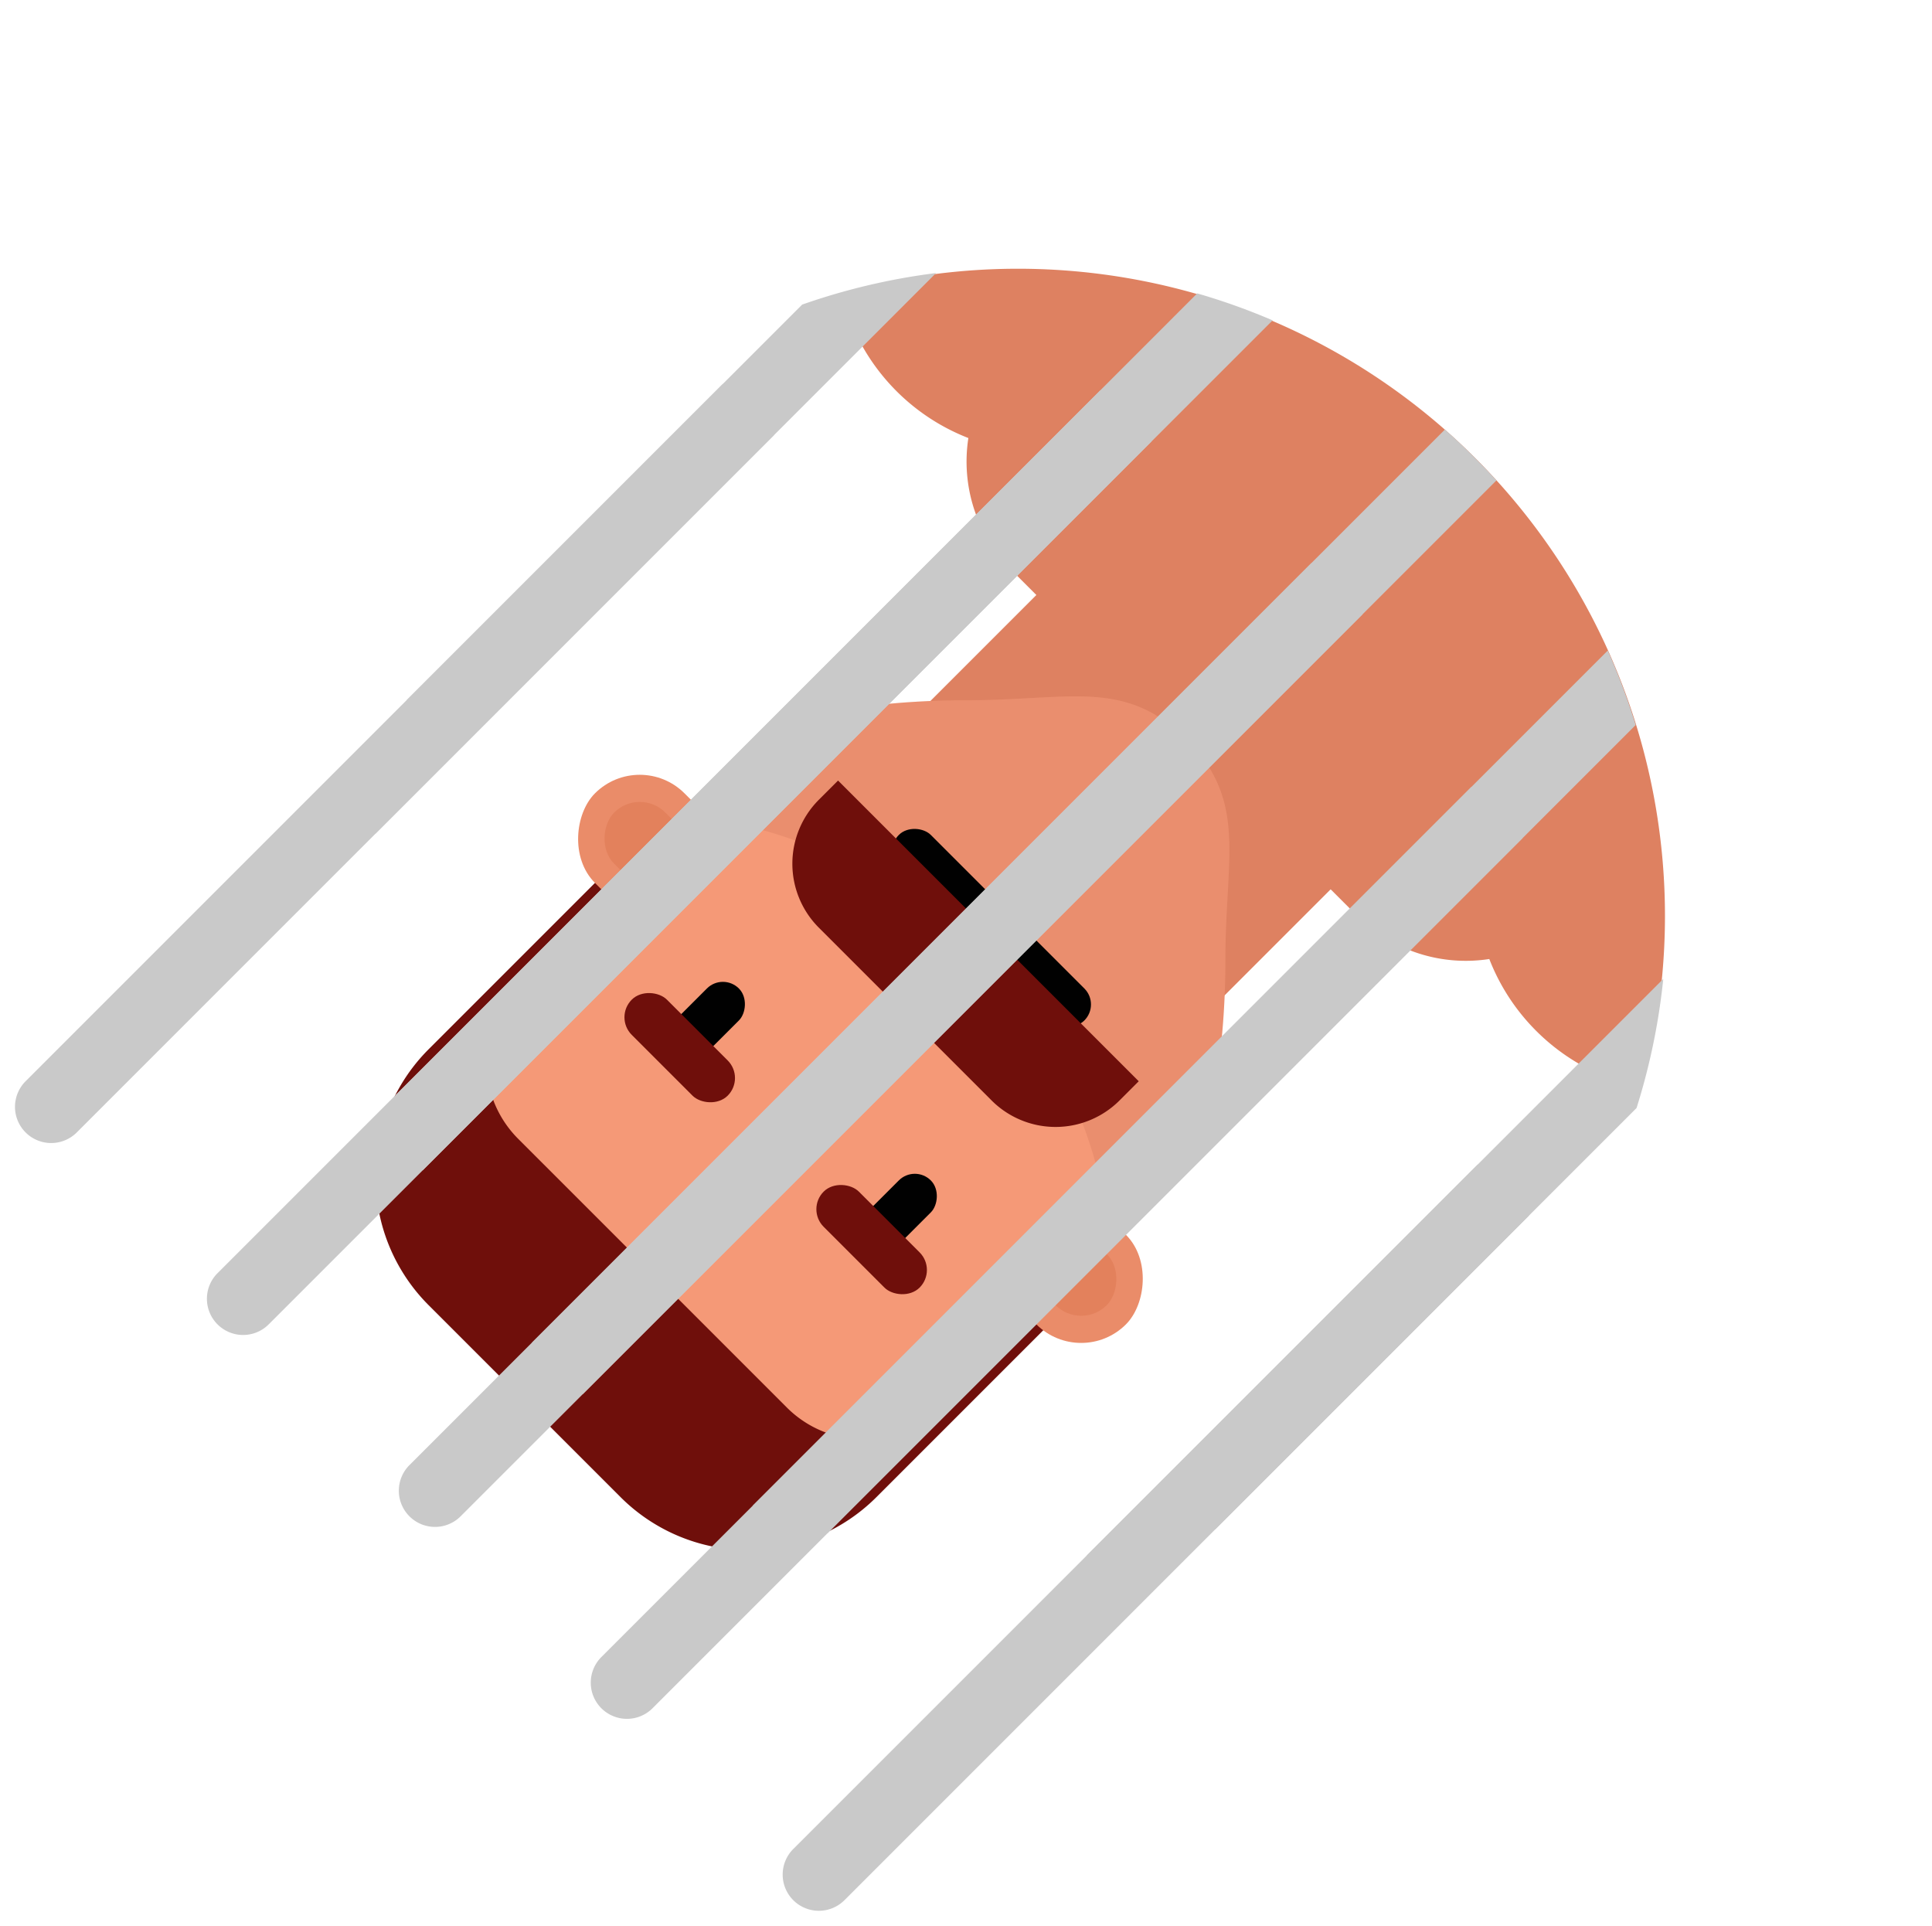 <svg xmlns="http://www.w3.org/2000/svg" width="213.547" height="212.84" viewBox="0 0 213.547 212.84">
  <g id="Group_186" data-name="Group 186" transform="translate(-10347.201 -10598.752)">
    <g id="Group_185" data-name="Group 185" transform="translate(10481.552 10943.113) rotate(-135)">
      <g id="Group_149" data-name="Group 149" transform="translate(0 -15)">
        <circle id="Ellipse_12" data-name="Ellipse 12" cx="71.5" cy="71.5" r="71.5" transform="translate(116 100)" fill="none"/>
        <g id="Group_148" data-name="Group 148">
          <rect id="Rectangle_285" data-name="Rectangle 285" width="46" height="51" transform="translate(165 167)" fill="#de8161"/>
          <path id="Rectangle_286" data-name="Rectangle 286" d="M20,0H50A20,20,0,0,1,70,20V55a0,0,0,0,1,0,0H0a0,0,0,0,1,0,0V20A20,20,0,0,1,20,0Z" transform="translate(153 95)" fill="#6f0f0b"/>
          <rect id="Rectangle_287" data-name="Rectangle 287" width="83" height="14" rx="7" transform="translate(147 141)" fill="#ea8c69"/>
          <rect id="Rectangle_288" data-name="Rectangle 288" width="77" height="8" rx="4" transform="translate(150 144)" fill="#e3815c"/>
          <path id="Union_15" data-name="Union 15" d="M33,94.5h0c-7.47-.148-10.617-3.66-15.379-8.976C16.2,83.938,14.6,82.145,12.7,80.246c-5.185-5.184-9.593-10.818-11.507-14.7A13.579,13.579,0,0,1,0,61V23A12,12,0,0,1,12,11H54A12,12,0,0,1,66,23V61a13.565,13.565,0,0,1-1.191,4.543c-1.912,3.884-6.322,9.518-11.507,14.7-1.9,1.9-3.5,3.691-4.92,5.272C43.618,90.835,40.471,94.347,33,94.5Z" transform="translate(155 104)" fill="#f59977"/>
          <path id="Union_24" data-name="Union 24" d="M33,45.023c-7.47-.148-10.617-3.659-15.38-8.976C16.2,34.465,14.6,32.674,12.7,30.775,7.513,25.589,3.1,19.955,1.192,16.071A13.639,13.639,0,0,1,0,11.528V0A49.9,49.9,0,0,0,27.289,11.029H33v0h5.711A49.891,49.891,0,0,0,66,0V11.527a13.585,13.585,0,0,1-1.191,4.543c-1.912,3.884-6.322,9.518-11.507,14.7-1.9,1.9-3.5,3.692-4.921,5.273C43.618,41.362,40.471,44.874,33,45.023Z" transform="translate(155 153.473)" fill="#6f0f0b" opacity="0.08"/>
          <rect id="Rectangle_303" data-name="Rectangle 303" width="5" height="11" rx="2.5" transform="translate(201 133)" fill="#010101"/>
          <rect id="Rectangle_304" data-name="Rectangle 304" width="5" height="11" rx="2.5" transform="translate(171 133)" fill="#010101"/>
          <rect id="Rectangle_305" data-name="Rectangle 305" width="5.5" height="15" rx="2.75" transform="translate(181 132) rotate(90)" fill="#6f0f0b"/>
          <rect id="Rectangle_306" data-name="Rectangle 306" width="5.5" height="15" rx="2.75" transform="translate(211 132) rotate(90)" fill="#6f0f0b"/>
          <rect id="Rectangle_307" data-name="Rectangle 307" width="5" height="29" rx="2.5" transform="translate(203 166) rotate(90)" fill="#010101"/>
          <path id="Rectangle_308" data-name="Rectangle 308" d="M10,0H37A10,10,0,0,1,47,10v3a0,0,0,0,1,0,0H0a0,0,0,0,1,0,0V10A10,10,0,0,1,10,0Z" transform="translate(165 155)" fill="#6f0f0b"/>
          <rect id="Rectangle_309" data-name="Rectangle 309" width="2" height="7" rx="1" transform="translate(189 187) rotate(180)" fill="#010101" opacity="0.1"/>
        </g>
        <path id="Intersection_5" data-name="Intersection 5" d="M10.314,106.812a23.038,23.038,0,0,1,21.971-1.86A16.977,16.977,0,0,1,46,98h54a16.979,16.979,0,0,1,13.714,6.952,23.045,23.045,0,0,1,21.236,1.393,71.524,71.524,0,0,1-124.635.468Z" transform="translate(114.868 100)" fill="#de8161"/>
      </g>
      <path id="Rectangle_313" data-name="Rectangle 313" d="M4,0H4A4,4,0,0,1,8,4V111a0,0,0,0,1,0,0H0a0,0,0,0,1,0,0V4A4,4,0,0,1,4,0Z" transform="translate(124 62)" fill="#c9c9c9"/>
      <path id="Rectangle_314" data-name="Rectangle 314" d="M4,0H4A4,4,0,0,1,8,4V140a0,0,0,0,1,0,0H0a0,0,0,0,1,0,0V4A4,4,0,0,1,4,0Z" transform="translate(154 62)" fill="#c9c9c9"/>
      <path id="Rectangle_315" data-name="Rectangle 315" d="M4,0H4A4,4,0,0,1,8,4V145a0,0,0,0,1,0,0H0a0,0,0,0,1,0,0V4A4,4,0,0,1,4,0Z" transform="translate(184 62)" fill="#c9c9c9"/>
      <path id="Rectangle_316" data-name="Rectangle 316" d="M4,0H4A4,4,0,0,1,8,4V142a0,0,0,0,1,0,0H0a0,0,0,0,1,0,0V4A4,4,0,0,1,4,0Z" transform="translate(214 62)" fill="#c9c9c9"/>
      <path id="Rectangle_317" data-name="Rectangle 317" d="M4,0H4A4,4,0,0,1,8,4V113a0,0,0,0,1,0,0H0a0,0,0,0,1,0,0V4A4,4,0,0,1,4,0Z" transform="translate(244 62)" fill="#c9c9c9"/>
      <path id="Intersection_6" data-name="Intersection 6" d="M8,127.4V61.6a71.574,71.574,0,0,1,8-12.186v90.163A71.574,71.574,0,0,1,8,127.4Z" transform="translate(116 62.418)" fill="#c9c9c9"/>
      <path id="Intersection_7" data-name="Intersection 7" d="M38,157.682V31.318a71.148,71.148,0,0,1,8-3.636V161.319A71.15,71.15,0,0,1,38,157.682Z" transform="translate(116 62)" fill="#c9c9c9"/>
      <path id="Intersection_8" data-name="Intersection 8" d="M68,165.915V23.085Q69.74,23,71.5,23q2.267,0,4.5.139V165.86q-2.232.139-4.5.139Q69.739,166,68,165.915Z" transform="translate(116 62)" fill="#c9c9c9"/>
      <path id="Intersection_9" data-name="Intersection 9" d="M98,28.072a71.183,71.183,0,0,1,8,3.787V157.14a71.184,71.184,0,0,1-8,3.787Z" transform="translate(116 62)" fill="#c9c9c9"/>
      <path id="Intersection_10" data-name="Intersection 10" d="M128,50.677a71.5,71.5,0,0,1,8,12.93v61.786a71.5,71.5,0,0,1-8,12.93Z" transform="translate(116 62)" fill="#c9c9c9"/>
    </g>
  </g>
</svg>
